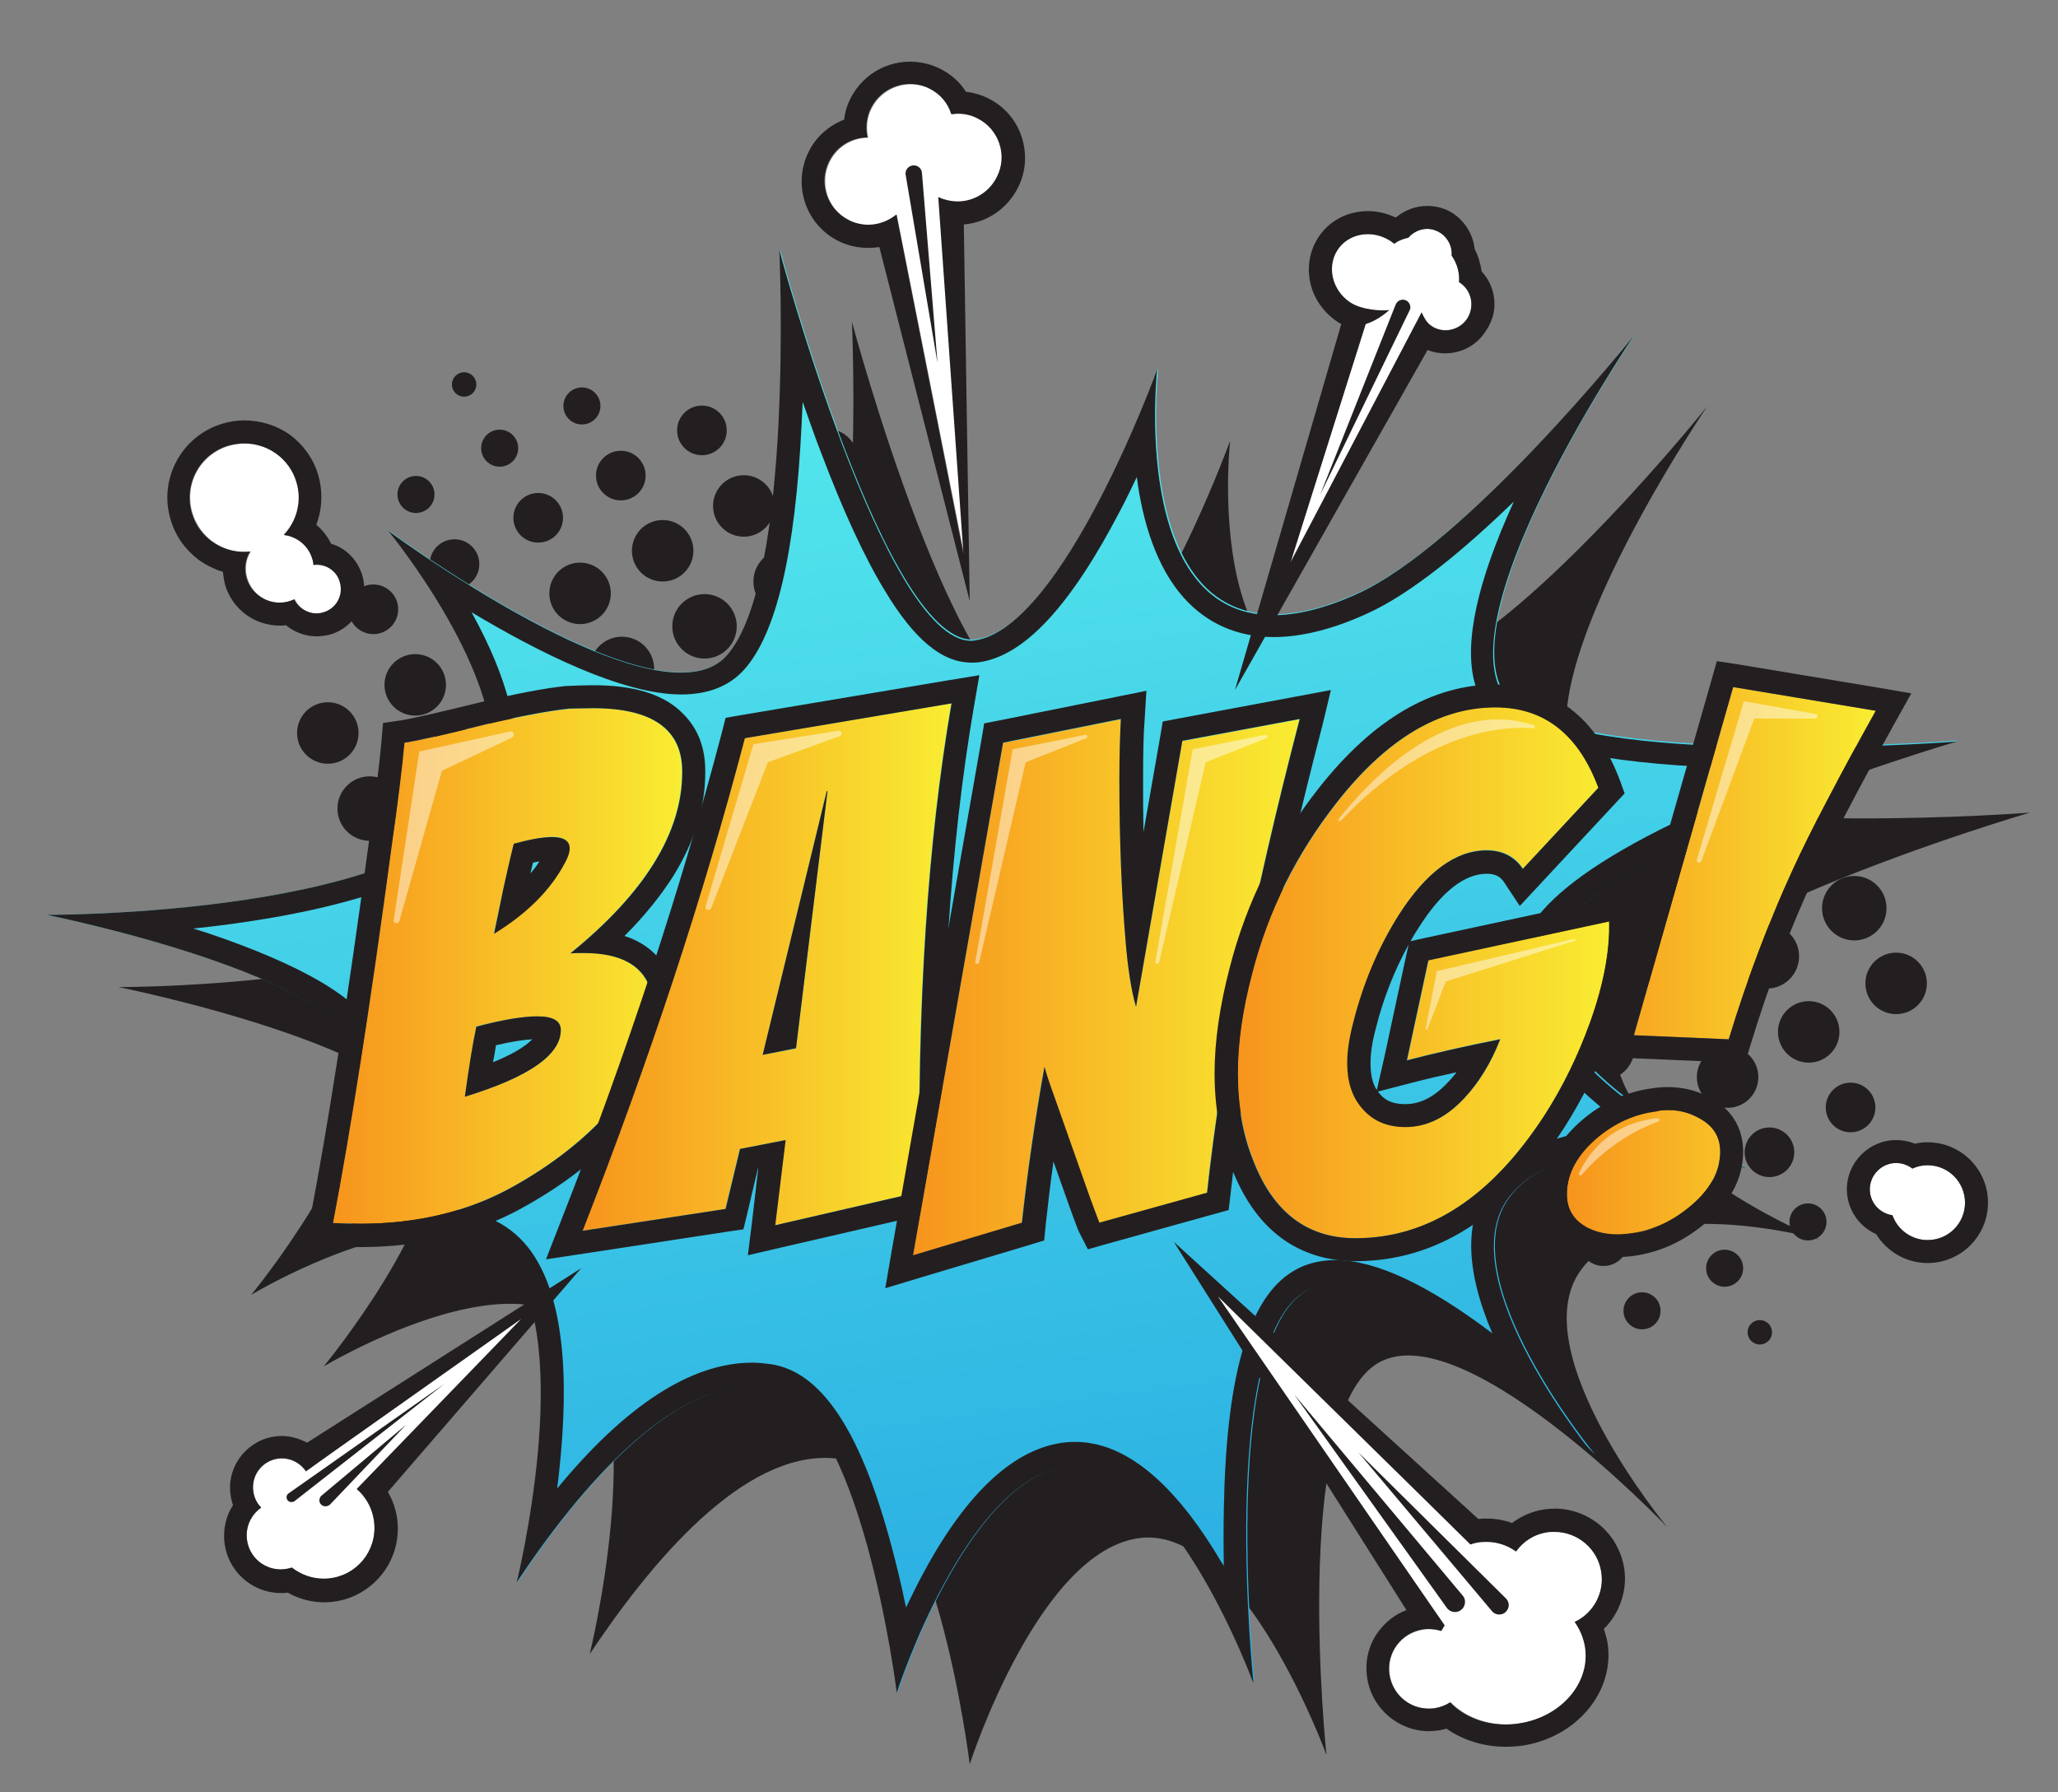 <?xml version="1.0" encoding="utf-8"?>
<!-- Generator: Adobe Illustrator 19.0.0, SVG Export Plug-In . SVG Version: 6.00 Build 0)  -->
<svg version="1.1" id="Capa_1" xmlns="http://www.w3.org/2000/svg" xmlns:xlink="http://www.w3.org/1999/xlink" x="0px" y="0px"
	 viewBox="0 0 555.6 483.9" style="enable-background:new 0 0 555.6 483.9;" xml:space="preserve">
<rect x="0" y="0" width="555.6" height="483.9" fill="#808080" stroke="none"/>
<style type="text/css">
	.st0{fill:#231F20;}
	.st1{fill:url(#SVGID_1_);}
	.st2{fill:url(#SVGID_2_);}
	.st3{fill:url(#SVGID_3_);}
	.st4{fill:url(#SVGID_4_);}
	.st5{fill:url(#SVGID_5_);}
	.st6{fill:url(#SVGID_6_);}
	.st7{fill:#FFFFFF;}
	.st8{opacity:0.47;fill:#FFFFFF;}
</style>
<g>
	<g>
		<circle class="st0" cx="190.2" cy="169.1" r="8.7"/>
		<circle class="st0" cx="178.9" cy="148.7" r="8.3"/>
		<circle class="st0" cx="167.6" cy="128.4" r="6.7"/>
		<circle class="st0" cx="157.1" cy="109.6" r="5"/>
		<circle class="st0" cx="212.1" cy="157" r="8.7"/>
		<circle class="st0" cx="200.8" cy="136.6" r="8.3"/>
		<circle class="st0" cx="189.5" cy="116.2" r="6.7"/>
		<circle class="st0" cx="234.6" cy="144.5" r="8.7"/>
		<circle class="st0" cx="223.3" cy="124.1" r="8.3"/>
		<circle class="st0" cx="123.4" cy="205.2" r="8.7"/>
		<circle class="st0" cx="112.1" cy="184.9" r="8.3"/>
		<circle class="st0" cx="100.8" cy="164.5" r="6.7"/>
		<circle class="st0" cx="99.8" cy="218.3" r="8.7"/>
		<circle class="st0" cx="88.5" cy="197.9" r="8.3"/>
		<circle class="st0" cx="145.3" cy="193.1" r="8.7"/>
		<circle class="st0" cx="134" cy="172.7" r="8.3"/>
		<circle class="st0" cx="122.7" cy="152.3" r="6.7"/>
		<circle class="st0" cx="112.3" cy="133.5" r="5"/>
		<circle class="st0" cx="167.9" cy="180.6" r="8.7"/>
		<circle class="st0" cx="156.6" cy="160.2" r="8.3"/>
		<circle class="st0" cx="145.3" cy="139.8" r="6.7"/>
		<circle class="st0" cx="134.9" cy="121" r="5"/>
		<circle class="st0" cx="125.3" cy="103.8" r="3.3"/>
	</g>
	<g>
		<circle class="st0" cx="410.3" cy="294.4" r="8.7"/>
		<circle class="st0" cx="421.6" cy="314.7" r="8.3"/>
		<circle class="st0" cx="432.9" cy="335.1" r="6.7"/>
		<circle class="st0" cx="443.3" cy="353.9" r="5"/>
		<circle class="st0" cx="388.4" cy="306.5" r="8.7"/>
		<circle class="st0" cx="399.7" cy="326.9" r="8.3"/>
		<circle class="st0" cx="411" cy="347.3" r="6.7"/>
		<circle class="st0" cx="365.8" cy="319" r="8.7"/>
		<circle class="st0" cx="377.1" cy="339.4" r="8.3"/>
		<circle class="st0" cx="477" cy="258.2" r="8.7"/>
		<circle class="st0" cx="488.3" cy="278.6" r="8.3"/>
		<circle class="st0" cx="499.6" cy="299" r="6.7"/>
		<circle class="st0" cx="500.6" cy="245.2" r="8.7"/>
		<circle class="st0" cx="511.9" cy="265.5" r="8.3"/>
		<circle class="st0" cx="455.1" cy="270.4" r="8.7"/>
		<circle class="st0" cx="466.4" cy="290.8" r="8.3"/>
		<circle class="st0" cx="477.7" cy="311.1" r="6.7"/>
		<circle class="st0" cx="488.1" cy="329.9" r="5"/>
		<circle class="st0" cx="432.6" cy="282.9" r="8.7"/>
		<circle class="st0" cx="443.9" cy="303.3" r="8.3"/>
		<circle class="st0" cx="455.1" cy="323.6" r="6.7"/>
		<circle class="st0" cx="465.6" cy="342.4" r="5"/>
		<circle class="st0" cx="475.1" cy="359.7" r="3.3"/>
	</g>
	<path class="st0" d="M32,266.5c0,0,112.8,0.4,119.9-38.3c5.4-25.4-27.5-65.4-27.5-65.4s72.9,53.9,91.3,33.7
		c18.4-20.2,14.3-109.6,14.3-109.6s29,108.6,52.9,105.2c23.9-3.3,49.2-73.1,49.2-73.1s-10,89.5,53.9,60.6
		c29.7-13.4,74.9-69.9,74.9-69.9s-59.5,87.5-29.8,102c29.7,14.4,116.9,7.7,116.9,7.7s-112.6,32.8-112.3,61.3
		c0.3,31.8,55.4,53.9,55.4,53.9s-48.3-13.6-64.3,8.3c-16,21.9,23.3,69.4,23.3,69.4s-56.6-59.4-79-43.7c-22.4,15.7-13,105.2-13,105.2
		s-22.4-61.5-50-58.6c-27.6,2.9-46.3,61.1-46.3,61.1s-9.6-78.7-35-82.4c-23.6-3.4-48.5,24-67.6,52.7c0,0,15.8-64.1-1.9-86.5
		s-69.9,8.8-69.9,8.8s33.4-40.4,30.1-63.3C114.1,282.9,32,266.5,32,266.5z"/>
	<g>
		<linearGradient id="SVGID_1_" gradientUnits="userSpaceOnUse" x1="304.248" y1="465.845" x2="254.583" y2="109.432">
			<stop  offset="0" style="stop-color:#27AAE1"/>
			<stop  offset="1" style="stop-color:#52E5EC"/>
		</linearGradient>
		<path class="st1" d="M12.6,247c0,0,112.8,0.4,119.9-38.3c5.4-25.4-27.5-65.4-27.5-65.4s72.9,53.9,91.3,33.7
			c18.4-20.2,14.3-109.6,14.3-109.6s29,108.6,52.9,105.2c23.9-3.3,49.2-73.1,49.2-73.1s-10,89.5,53.9,60.6
			c29.7-13.4,74.9-69.9,74.9-69.9s-59.5,87.5-29.8,102c29.7,14.4,116.9,7.7,116.9,7.7s-112.6,32.8-112.3,61.3
			c0.3,31.8,55.4,53.9,55.4,53.9s-48.3-13.6-64.3,8.3c-16,21.9,23.3,69.4,23.3,69.4s-56.6-59.4-79-43.7
			c-22.4,15.7-13,105.2-13,105.2s-22.4-61.5-50-58.6c-27.6,2.9-46.3,61.1-46.3,61.1s-9.6-78.7-35-82.4c-23.6-3.4-48.5,24-67.6,52.7
			c0,0,15.8-64.1-1.9-86.5c-17.7-22.4-69.9,8.8-69.9,8.8s33.4-40.4,30.1-63.3C94.6,263.4,12.6,247,12.6,247z"/>
		<path class="st0" d="M216.7,108.5c1.6,4.5,3.2,9.2,5,13.8c5.9,15.6,11.7,28.2,17.2,37.2c8,13.3,15.5,19.4,23.4,19.4
			c0.7,0,1.3,0,2-0.1c12.2-1.7,24.7-15.1,38.2-41.1c1.6-3,3-6,4.4-8.9c1.5,11.6,5.1,24.1,12.7,32.6c6.3,7,14.5,10.6,24.3,10.6
			c7.4,0,15.9-2.1,25.1-6.3c12.2-5.5,26.6-17.6,39.7-30.3c-9.9,21.7-13.5,38.1-10.6,48.9c1.6,6.1,5.4,10.8,10.8,13.4
			c13.5,6.6,38.6,9.9,74.8,9.9c0.8,0,1.7,0,2.5,0c-5.3,2-10.8,4.2-16.4,6.5c-53.8,22.5-60,37.7-59.9,47.1
			c0.1,18.2,15.1,33.1,29.9,43.5c-17.8,0.2-30.4,5.2-37.6,15c-6.9,9.5-6.7,23,0.7,40.3c-17.3-13.1-31.5-19.8-42.4-19.8
			c-4.8,0-9.1,1.3-12.6,3.8c-11.2,7.8-16.9,28.6-17.5,63.4c-0.1,5.3-0.1,10.5,0,15.4c-0.2-0.4-0.4-0.7-0.7-1.1
			c-12.7-21.5-26-32.4-39.4-32.4c-0.8,0-1.7,0-2.5,0.1c-13.6,1.4-26.5,13.1-38.3,34.9c-1.8,3.3-3.4,6.6-4.9,9.7
			c-1.2-5.8-2.7-12.2-4.5-18.7c-8.2-29.7-18.7-45.1-32.1-47c-1.6-0.2-3.3-0.4-4.9-0.4c-16.4,0-34.1,11.4-52.7,34
			c0.4-2.9,0.7-6,1-9.1c2.4-26.6-0.5-45.5-8.9-56.1c-5.5-6.9-13.7-10.4-24.5-10.5c-10.2,0-21.5,3.3-31,7c0.8-1.2,1.5-2.4,2.3-3.7
			c11.3-18.5,16.3-33.4,14.7-44.3c-1-7.3-6.8-13.9-17.7-20.3c-7.6-4.4-17.8-8.8-30.3-13c-1.3-0.4-2.5-0.8-3.8-1.2
			c6.6-0.7,13.5-1.6,20.5-2.8c17-2.9,30.9-6.9,41.4-11.9c14.2-6.8,22.4-15.7,24.4-26.3c2.4-11.6-1.3-26.5-11.2-44.4
			c17.7,10.6,40.6,22.2,56.6,22.2c7.2,0,12.9-2.2,16.9-6.6c8.7-9.6,13.9-31.3,15.6-66.2C216.5,112.8,216.6,110.6,216.7,108.5
			L216.7,108.5z M210.4,67.5c0,0,4.1,89.3-14.3,109.6c-2.9,3.2-7.2,4.5-12.3,4.5c-27.3,0-79-38.3-79-38.3s32.9,40,27.5,65.4
			C125.5,246.6,17.3,247,12.7,247c-0.1,0-0.1,0-0.1,0s82.1,16.4,85.3,39.3c3.2,22.9-30.1,63.3-30.1,63.3S96,332.6,118,332.6
			c7.9,0,15,2.2,19.6,8.1c17.7,22.4,1.9,86.5,1.9,86.5c18-27,41.2-52.9,63.6-52.9c1.3,0,2.7,0.1,4,0.3c25.3,3.7,35,82.4,35,82.4
			s18.7-58.2,46.3-61.1c0.6-0.1,1.3-0.1,1.9-0.1c26.7,0,48.1,58.7,48.1,58.7s-9.4-89.5,13-105.2c2.6-1.8,5.7-2.6,9.1-2.6
			c25.7,0,69.9,46.3,69.9,46.3s-39.2-47.5-23.3-69.4c7.1-9.7,20.6-12.4,33.5-12.4c16,0,30.8,4.2,30.8,4.2s-55.2-22.2-55.4-53.9
			c-0.2-28.5,112.3-61.3,112.3-61.3s-20.4,1.6-44.8,1.6c-26.1,0-56.8-1.8-72.1-9.3c-29.7-14.4,29.8-102,29.8-102
			s-45.2,56.5-74.9,69.9c-8.9,4-16.3,5.7-22.6,5.7c-38.7,0-31.3-66.3-31.3-66.3s-25.3,69.7-49.2,73.1c-0.4,0.1-0.7,0.1-1.1,0.1
			C238.6,172.8,210.4,67.5,210.4,67.5L210.4,67.5z"/>
	</g>
	<g>
		<g>
			<linearGradient id="SVGID_2_" gradientUnits="userSpaceOnUse" x1="89.789" y1="260.837" x2="184.183" y2="260.837">
				<stop  offset="0" style="stop-color:#F7941D"/>
				<stop  offset="1" style="stop-color:#F9ED32"/>
			</linearGradient>
			<path class="st2" d="M109.1,200.6c3.9-0.6,11.3-2.3,22.1-5c9.3-2.2,16.8-3.6,22.4-4.2c2.2-0.1,4.4-0.2,6.4-0.2
				c16.2,0,24.2,5.8,24.1,17.3c0,16.3-10.1,32.6-30.2,48.9c12.6-0.9,19.9,2.7,21.9,10.7c0.4,1.7,0.6,3.5,0.6,5.3
				c0,9.2-4.4,18.5-13.2,28c-6.7,7.2-15.1,13.6-25,19.1c-11.9,6.6-25.6,9.9-41,9.9c-2.5,0-4.9-0.1-7.4-0.2
				c4.8-25.1,10.1-58.9,15.8-101.4C107.3,216.9,108.5,207.4,109.1,200.6z M128.6,277.1c-1,4.7-2,11-3.1,19
				c17.3-5.3,25.9-11.3,25.9-18c0-2.5-2.1-3.7-6.4-3.7C141.2,274.4,135.7,275.3,128.6,277.1z M138.7,227.8c-1,4-1.9,8.1-2.8,12.1
				l-2.6,12.1c9-5.5,15.3-11.9,19.1-19.1c0.9-1.6,1.3-2.9,1.3-3.9c0-2.1-1.6-3.1-4.8-3.1C146.6,226,143.1,226.6,138.7,227.8z"/>
			<path class="st0" d="M160.1,191.2c16.2,0,24.2,5.8,24.1,17.3c0,16.3-10.1,32.6-30.2,48.9c1.2-0.1,2.4-0.1,3.5-0.1
				c10.5,0,16.6,3.6,18.4,10.8c0.4,1.7,0.6,3.5,0.6,5.3c0,9.2-4.4,18.5-13.2,28c-6.7,7.2-15.1,13.6-25,19.1
				c-11.9,6.6-25.6,9.9-41,9.9c-2.5,0-4.9-0.1-7.4-0.2c4.8-25.1,10.1-58.9,15.8-101.4c1.7-12,2.9-21.5,3.5-28.3
				c3.9-0.6,11.3-2.3,22.1-5c9.3-2.2,16.8-3.6,22.4-4.2C155.8,191.3,158,191.2,160.1,191.2L160.1,191.2z M133.4,252.1
				c9-5.5,15.3-11.9,19.1-19.1c0.9-1.6,1.3-2.9,1.3-3.9c0-2.1-1.6-3.1-4.8-3.1c-2.5,0-5.9,0.6-10.3,1.8c-1,4-1.9,8.1-2.8,12.1
				L133.4,252.1L133.4,252.1z M125.5,296.1c17.3-5.3,25.9-11.3,25.9-18c0-2.5-2.1-3.7-6.4-3.7c-3.8,0-9.3,0.9-16.4,2.8
				C127.6,281.8,126.6,288.1,125.5,296.1L125.5,296.1z M160.1,185c-2.2,0-4.4,0.1-6.8,0.2l-0.2,0l-0.2,0c-5.9,0.6-13.7,2.1-23.2,4.4
				l0,0l0,0c-10.6,2.6-17.8,4.3-21.5,4.9l-4.8,0.7l-0.4,4.8c-0.6,6.7-1.8,16.2-3.5,28l0,0l0,0c-5.7,42.2-11,76.2-15.8,101.1l-1.3,7
				l7.1,0.4c2.6,0.1,5.2,0.2,7.7,0.2c16.5,0,31.3-3.6,44-10.7c10.5-5.8,19.4-12.6,26.5-20.3c9.9-10.6,14.9-21.4,14.9-32.2
				c0-2.3-0.2-4.5-0.7-6.6l0-0.1l0-0.1c-1.3-5.2-4.3-9.3-8.8-12c-1.4-0.8-2.9-1.5-4.5-2c5.5-5.5,9.9-11,13.3-16.4
				c5.6-9.1,8.5-18.4,8.5-27.7c0.1-6.5-1.9-11.8-5.9-15.8C179.4,187.5,171.4,185,160.1,185L160.1,185z M143.9,232.9
				c0.6-0.1,1.2-0.3,1.7-0.3c-0.7,1.1-1.5,2.2-2.4,3.2C143.4,234.8,143.7,233.9,143.9,232.9L143.9,232.9z M133.9,282.2
				c4.7-1.1,7.8-1.5,9.8-1.6c-0.6,0.6-1.4,1.3-2.3,1.9c-2.1,1.5-4.9,2.9-8.3,4.3C133.4,285.2,133.7,283.6,133.9,282.2L133.9,282.2z
				 M146.9,280.7L146.9,280.7L146.9,280.7z"/>
		</g>
		<g>
			<linearGradient id="SVGID_3_" gradientUnits="userSpaceOnUse" x1="157.134" y1="261.112" x2="256.862" y2="261.112">
				<stop  offset="0" style="stop-color:#F7941D"/>
				<stop  offset="1" style="stop-color:#F9ED32"/>
			</linearGradient>
			<path class="st3" d="M157.1,332.3c18-46,32.6-90.3,43.8-133l55.9-9.4c-6.4,37.2-9.3,81.1-8.6,131.9l-39,9l2.8-23l-12.3,2.4
				l-3.9,16.2L157.1,332.3z M214.9,283.1l8.5-69.5h-0.2l-17.3,71.2L214.9,283.1z"/>
			<path class="st0" d="M256.9,189.9c-6.4,37.2-9.3,81.1-8.6,131.9l-39,9l2.8-23l-12.3,2.4l-3.9,16.2l-38.6,5.9
				c18-46,32.6-90.3,43.8-133L256.9,189.9L256.9,189.9z M223.4,213.6h-0.2l-17.3,71.2l9-1.8L223.4,213.6L223.4,213.6z M264.4,182.3
				l-8.6,1.4l-55.9,9.4l-4,0.7l-1,3.9c-11.1,42.3-25.7,86.8-43.6,132.3l-3.9,10l10.6-1.6l38.6-5.9l4.1-0.6l1-4.1l2.9-12.3l0.1,0
				l-1.7,14.6l-1.1,8.8l8.6-2l39-9l4.9-1.1l-0.1-5c-0.6-50.2,2.3-94.2,8.6-130.8L264.4,182.3L264.4,182.3z"/>
		</g>
		<g>
			<linearGradient id="SVGID_4_" gradientUnits="userSpaceOnUse" x1="246.559" y1="266.541" x2="350.888" y2="266.541">
				<stop  offset="0" style="stop-color:#F7941D"/>
				<stop  offset="1" style="stop-color:#F9ED32"/>
			</linearGradient>
			<path class="st4" d="M270.8,200.6l31.8-6.4c-0.2,3.8-0.4,9.2-0.4,16.2c0,16.7,0.6,31.3,1.7,44c0.6,7.2,1.5,13.1,2.8,17.5
				l12.5-71.8l31.6-5.9c-12.8,49.2-21.1,91.8-25,127.9l-29.1,8.1c-0.1-0.2-0.9-2.4-2.4-6.4l-9.6-27.2c-1.6-4.4-2.5-7.2-2.8-8.5
				c-2.6,14.5-4.6,28.5-6.1,42.1l-29.4,8.8L270.8,200.6z"/>
			<path class="st0" d="M350.9,194.1c-12.8,49.2-21.1,91.8-25,127.9l-29.1,8.1c-0.1-0.2-0.9-2.4-2.4-6.4l-9.6-27.2
				c-1.6-4.4-2.5-7.2-2.8-8.5c-2.6,14.5-4.6,28.5-6.1,42.1l-29.4,8.8l24.3-138.4l31.8-6.4c-0.2,3.8-0.4,9.2-0.4,16.2
				c0,16.7,0.6,31.3,1.7,44c0.6,7.2,1.5,13.1,2.8,17.5l12.5-71.8L350.9,194.1L350.9,194.1z M359.3,186.3l-9.6,1.8l-31.6,5.9
				l-4.2,0.8l-0.7,4.2l-4.5,25.7c-0.1-4.6-0.1-9.4-0.1-14.3c0-6.9,0.1-12.2,0.4-15.8l0.5-8.1l-7.9,1.6l-31.8,6.4l-4.1,0.8l-0.7,4.2
				l-24.3,138.4l-1.7,9.9l9.6-2.9l29.4-8.8l3.9-1.2l0.4-4.1c0.6-5.6,1.3-11.4,2.1-17.2l4.3,12.1l0,0l0,0c2.3,6.4,2.5,6.7,2.7,7.1
				l2.3,4.5l4.9-1.4l29.1-8.1l4-1.1l0.5-4.2c3.9-35.6,12.2-78.3,24.9-127L359.3,186.3L359.3,186.3z"/>
		</g>
		<g>
			<linearGradient id="SVGID_5_" gradientUnits="userSpaceOnUse" x1="334.144" y1="262.677" x2="434.464" y2="262.677">
				<stop  offset="0" style="stop-color:#F7941D"/>
				<stop  offset="1" style="stop-color:#F9ED32"/>
			</linearGradient>
			<path class="st5" d="M366,334.3c-13,0-22.2-7-27.6-21c-2.8-7-4.2-14.8-4.2-23.6c0-8.2,1.3-17.2,3.9-27c4.3-16.8,12-32.2,23-46.2
				c13.4-17,27.6-25.6,42.7-25.6c13.1,0,22.4,7.2,27.8,21.7l-20.4,21.9c-2.2-3.3-5.5-5-9.8-5c-8.3,0-16.2,5.8-23.6,17.3
				c-5.5,8.7-9.6,18.3-12.3,28.9c-1.1,4.2-1.7,7.9-1.7,11.2c0,5,1.3,9.1,3.9,12.1c2.8,3.4,6.7,5.2,11.8,5.2c5.8,0,11.1-2.6,16-7.9
				c3.9-4.2,7.1-9.4,9.6-15.8c-9.1,1.8-17.5,3.7-25.2,5.7l5.8-27l48.8-10.5c0.2,8-1.5,17.1-5.2,27.4c-3.3,9.1-7.4,17.4-12.3,25
				C402.6,323.3,385.6,334.3,366,334.3z"/>
			<path class="st0" d="M403.7,191c13.1,0,22.4,7.2,27.8,21.7l-20.4,21.9c-2.2-3.3-5.5-5-9.8-5c-8.3,0-16.2,5.8-23.6,17.3
				c-5.5,8.7-9.6,18.3-12.3,28.9c-1.1,4.2-1.7,7.9-1.7,11.2c0,5,1.3,9.1,3.9,12.1c2.8,3.4,6.7,5.2,11.8,5.2c5.8,0,11.1-2.6,16-7.9
				c3.9-4.2,7.1-9.4,9.6-15.8c-9.1,1.8-17.5,3.7-25.2,5.7l5.8-27l48.8-10.5c0.2,8-1.5,17.1-5.2,27.4c-3.3,9.1-7.4,17.4-12.3,25
				c-14.4,22.1-31.3,33.1-51,33.1c-13,0-22.2-7-27.6-21c-2.8-7-4.2-14.8-4.2-23.6c0-8.2,1.3-17.2,3.9-27c4.3-16.8,12-32.2,23-46.2
				C374.4,199.5,388.6,191,403.7,191L403.7,191z M403.7,184.8c-17,0-33,9.4-47.6,27.9c-11.5,14.6-19.6,30.9-24.1,48.5
				c-2.7,10.3-4.1,19.9-4.1,28.6c0,9.4,1.6,18.1,4.7,25.8c8,20.6,22.5,24.9,33.4,24.9c21.8,0,40.7-12.1,56.2-35.9
				c5.1-8,9.5-16.8,13-26.3l0,0l0,0c3.9-11,5.8-21,5.5-29.7l-0.2-7.4l-7.3,1.6l-48.8,10.5l-3.6,0.8c0.7-1.3,1.5-2.6,2.3-3.8
				c6.1-9.6,12.3-14.4,18.3-14.4c2.7,0,3.8,1.1,4.6,2.2l4.3,6.5l5.3-5.7l20.4-21.9l2.6-2.8l-1.3-3.6
				C429.3,189.3,414.6,184.8,403.7,184.8L403.7,184.8z M371.7,294.3c-1.2-1.8-1.7-4.2-1.7-7.3c0-2.8,0.5-6,1.5-9.6l0,0l0,0
				c2-8,5-15.5,8.8-22.4l-0.7,3.1l-5.8,27L371.7,294.3L371.7,294.3z M372,294.7l9.3-2.4c3.8-1,7.8-1.9,11.9-2.8
				c-0.7,1-1.5,1.9-2.3,2.7l0,0l0,0c-3.7,4-7.5,5.9-11.5,5.9c-4.1,0-5.9-1.5-7-2.9l0,0l0,0C372.2,295,372.1,294.9,372,294.7
				L372,294.7z"/>
		</g>
		<g>
			<linearGradient id="SVGID_6_" gradientUnits="userSpaceOnUse" x1="423.017" y1="259.4" x2="506.369" y2="259.4">
				<stop  offset="0" style="stop-color:#F7941D"/>
				<stop  offset="1" style="stop-color:#F9ED32"/>
			</linearGradient>
			<path class="st6" d="M447.1,299.9c4.3-0.6,8.1,0,11.4,1.8c3.9,2,5.9,5,5.9,9.2c0,5.6-3,10.8-9,15.5c-4.7,3.7-9.8,5.9-15.3,6.6
				c-4.4,0.6-8.2,0.1-11.4-1.5c-3.8-2-5.7-5-5.7-9.2c0-5.6,2.9-10.9,8.6-15.6C436.3,302.9,441.5,300.7,447.1,299.9z M467.9,185.5
				l38.5,6.4c-10.2,18.3-17.7,32.6-22.4,42.9c-6.5,14.1-12.3,29.4-17.3,45.8l-25.6-1.1L467.9,185.5z"/>
			<path class="st0" d="M467.9,185.5l38.5,6.4c-10.2,18.3-17.7,32.6-22.4,42.9c-6.5,14.1-12.3,29.4-17.3,45.8l-25.6-1.1L467.9,185.5
				L467.9,185.5z M450.2,299.7c3,0,5.8,0.7,8.3,2.1c3.9,2,5.9,5,5.9,9.2c0,5.6-3,10.8-9,15.5c-4.7,3.7-9.8,5.9-15.3,6.6
				c-1.2,0.2-2.4,0.3-3.5,0.3c-2.9,0-5.6-0.6-7.9-1.7c-3.8-2-5.7-5-5.7-9.2c0-5.6,2.9-10.9,8.6-15.6c4.7-3.8,9.8-6.1,15.5-6.8
				C448.2,299.8,449.2,299.7,450.2,299.7L450.2,299.7z M463.5,178.5l-1.5,5.3l-26.9,94l-2.2,7.6l7.8,0.3l25.6,1.1l4.8,0.2l1.4-4.6
				c4.9-16.1,10.6-31.3,17-45c4.7-10.1,12.2-24.4,22.2-42.5l4.3-7.7l-8.7-1.5l-38.5-6.4L463.5,178.5L463.5,178.5z M450.2,293.5
				L450.2,293.5c-1.3,0-2.6,0.1-4,0.3c-6.8,0.9-13,3.6-18.5,8.1l0,0l0,0c-7.2,6-10.9,12.9-10.9,20.4c0,6.5,3.2,11.7,9.1,14.7l0,0
				l0,0c3.2,1.6,6.7,2.4,10.6,2.4c1.4,0,2.9-0.1,4.4-0.3c6.6-0.9,12.7-3.5,18.3-7.9c7.6-5.9,11.4-12.7,11.4-20.3
				c0-6.5-3.3-11.7-9.2-14.7C458,294.4,454.3,293.5,450.2,293.5L450.2,293.5z"/>
		</g>
	</g>
	<path class="st7" d="M394.1,76.3c-0.1,0-0.1-0.1-0.2-0.1c0.2-2.5-0.5-5-2-7.2c0.2-2.3-0.9-4.7-3-6.1c-2.9-1.9-6.6-1.3-8.8,1.3
		c-1.4,0.3-2.7,0.8-3.8,1.6c-0.3-0.2-0.6-0.5-0.9-0.7c-4.9-3.2-11.4-2.2-14.4,2.4c-3,4.6-1.4,10.9,3.5,14.2c1.7,1.1,3.5,1.7,5.4,1.8
		l-21.6,68.4l35.3-67c0.1,0,0.2,0,0.3,0c0.5,1.2,1.4,2.3,2.6,3.1c3.2,2.1,7.6,1.2,9.7-2C398.2,82.7,397.3,78.4,394.1,76.3z"/>
	<g>
		<path class="st7" d="M260.3,149.7l-6.8-96.4c5.8,2.8,12.9,0.5,15.8-5.4c2.9-5.9,0.5-13-5.3-15.9c-2.2-1.1-4.7-1.5-7-1.1
			c-0.9-2.9-3-5.5-5.9-6.9c-5.8-2.9-12.9-0.5-15.8,5.3c-1.3,2.5-1.5,5.3-0.9,7.9c-4.3,0-8.4,2.4-10.4,6.5
			c-2.9,5.8-0.5,12.9,5.3,15.8c4.3,2.2,9.4,1.4,12.8-1.5L260.3,149.7z"/>
		<path class="st0" d="M260.2,60.6c6.2-0.5,11.7-4.2,14.6-9.9c2.2-4.3,2.5-9.2,1-13.8c-1.5-4.6-4.8-8.3-9.1-10.4
			c-1.6-0.8-3.3-1.3-5-1.6c-0.3,0-0.6-0.1-0.9-0.1c-1.7-2.7-4.1-4.8-7.1-6.3c-1.6-0.8-3.3-1.3-5-1.6c-7.9-1.3-15.5,2.6-19.1,9.7
			c-0.9,1.8-1.5,3.7-1.7,5.7c-4.1,1.6-7.6,4.6-9.6,8.7c-4.4,8.9-0.8,19.7,8.1,24.1c1.6,0.8,3.3,1.3,5,1.6c2,0.3,4.1,0.3,6,0
			l24.4,95.6L260.2,60.6z M232.4,60.5c-1.1-0.2-2.2-0.5-3.3-1.1c-5.8-2.9-8.2-10-5.3-15.8c2-4.1,6.1-6.5,10.4-6.5
			c-0.6-2.6-0.3-5.4,0.9-7.9c2.4-4.8,7.5-7.2,12.5-6.4c1.1,0.2,2.2,0.5,3.3,1.1c3,1.5,5,4,5.9,6.9c1.2-0.2,2.5-0.2,3.7,0
			c1.1,0.2,2.2,0.5,3.3,1.1c5.9,2.9,8.3,10.1,5.3,15.9c-2.4,4.8-7.6,7.3-12.6,6.4c-1.1-0.2-2.2-0.5-3.2-1l6.8,96.4L242,57.9
			C239.3,60.1,235.8,61.1,232.4,60.5z"/>
	</g>
	<g>
		<path class="st7" d="M96.4,402.1l59.7-59.1l-73.5,54.3c-1.4-2.1-3.8-3.5-6.5-3.5c-4.3,0-7.8,3.5-7.8,7.8c0,2.1,0.9,4.1,2.2,5.5
			c-2.4,1.7-3.9,4.4-3.9,7.5c0,5.1,4.1,9.2,9.2,9.2c1.1,0,2.1-0.2,3-0.5c2.3,1.9,5.3,3,8.6,3c7.6,0,13.7-6.1,13.7-13.7
			C101.1,408.4,99.3,404.6,96.4,402.1z"/>
		<path class="st0" d="M156.9,342.4l-74,47.1c-2.1-1.1-4.4-1.8-6.8-1.8c-7.7,0-14,6.3-14,14c0,1.6,0.3,3.2,0.8,4.7
			c-1.6,2.4-2.4,5.3-2.4,8.3c0,8.5,6.9,15.4,15.4,15.4c0.6,0,1.2,0,1.8-0.1c3,1.7,6.4,2.6,9.8,2.6c11,0,19.9-8.9,19.9-19.9
			c0-3.5-0.9-6.9-2.7-9.9L156.9,342.4z M101.1,412.5c0,7.6-6.1,13.7-13.7,13.7c-3.2,0-6.2-1.1-8.6-3c-0.9,0.3-2,0.5-3,0.5
			c-5.1,0-9.2-4.1-9.2-9.2c0-3.1,1.5-5.8,3.9-7.5c-1.4-1.4-2.2-3.3-2.2-5.5c0-4.3,3.5-7.8,7.8-7.8c2.7,0,5.1,1.4,6.5,3.5l58.1-41.1
			l-44.4,45.9C99.3,404.6,101.1,408.4,101.1,412.5z"/>
	</g>
	<g>
		<path class="st7" d="M432.3,424.4c-1-7-7.6-11.8-14.6-10.8c-3.6,0.5-6.6,2.5-8.5,5.2c-2.7-2-6.2-3-9.9-2.5
			c-0.8,0.1-1.6,0.3-2.4,0.6L323.1,343l66.9,95.9c-0.3,0.5-0.6,1-0.9,1.5c-1.5-0.5-3.2-0.7-4.9-0.4c-5.9,0.9-9.9,6.3-9,12.2
			c0.9,5.9,6.3,9.9,12.2,9c1.5-0.2,2.9-0.8,4.2-1.6c4.4,4.4,11.3,6.8,18.6,5.7c11.3-1.7,19.3-10.9,17.8-20.6
			c-0.4-2.5-1.3-4.8-2.8-6.8C430.1,435.6,433.2,430.1,432.3,424.4z"/>
		<path class="st0" d="M433,439.8c4.2-4.2,6.4-10.3,5.5-16.3c-0.7-4.5-3-8.7-6.4-11.6c-3.4-2.9-7.8-4.6-12.3-4.6
			c-0.9,0-1.9,0.1-2.8,0.2c-3.3,0.5-6.3,1.8-8.8,3.7c-2.1-0.8-4.4-1.2-6.7-1.2c-0.8,0-1.6,0-2.4,0.1l-82.2-74.8l62.8,99.4
			c-3,1.1-5.5,3.1-7.5,5.7c-2.7,3.6-3.8,8.1-3.1,12.6c1.2,8.2,8.4,14.4,16.7,14.4c0.8,0,1.7-0.1,2.5-0.2c0.8-0.1,1.5-0.3,2.2-0.5
			c4.5,3.2,10.2,4.9,16,4.9c1.5,0,3-0.1,4.5-0.3c14.6-2.2,25-14.6,23-27.7C433.8,442.4,433.4,441.1,433,439.8z M425.1,437.9
			c1.4,2,2.4,4.3,2.8,6.8c1.5,9.7-6.5,18.9-17.8,20.6c-1.2,0.2-2.4,0.3-3.6,0.3c-6,0-11.4-2.2-15-6c-1.2,0.8-2.6,1.3-4.2,1.6
			c-0.5,0.1-1.1,0.1-1.6,0.1c-5.2,0-9.8-3.8-10.6-9.2c-0.9-5.9,3.2-11.3,9-12.2c0.5-0.1,1.1-0.1,1.6-0.1c1.2,0,2.3,0.2,3.4,0.5
			c0.3-0.5,0.6-1,0.9-1.5L328.8,350L397,417c0.8-0.3,1.6-0.5,2.4-0.6c0.7-0.1,1.3-0.1,2-0.1c2.9,0,5.7,1,7.9,2.6
			c1.9-2.7,4.9-4.7,8.5-5.2c0.6-0.1,1.3-0.1,1.9-0.1c6.2,0,11.7,4.6,12.6,10.9C433.2,430.1,430.1,435.6,425.1,437.9z"/>
	</g>
	<g>
		<path class="st7" d="M52,138.6c2.1,6.9,8.8,11.1,15.7,10.3c-1.3,2.1-1.7,4.8-0.9,7.3c1.5,4.9,6.6,7.6,11.5,6.1
			c0.5-0.1,0.9-0.3,1.3-0.5c1.4,3,4.7,4.5,7.9,3.6c3.5-1.1,5.5-4.7,4.4-8.2c-0.9-3.1-4-5-7.2-4.6c-0.1-0.5-0.2-1.1-0.3-1.6
			c-1.1-3.6-4.2-6.1-7.7-6.5c3.5-3.7,5-9.1,3.4-14.3c-2.3-7.8-10.5-12.1-18.3-9.8C54,122.7,49.6,130.8,52,138.6z"/>
		<path class="st0" d="M66,119.7c6.3,0,12.1,4.1,14,10.4c1.6,5.2,0.1,10.6-3.4,14.3c3.5,0.4,6.7,2.9,7.7,6.5
			c0.2,0.5,0.3,1.1,0.3,1.6c0.3,0,0.6-0.1,0.8-0.1c2.8,0,5.5,1.8,6.3,4.7c1.1,3.5-0.9,7.2-4.4,8.2c-0.6,0.2-1.3,0.3-1.9,0.3
			c-2.5,0-4.9-1.5-6-3.8c-0.4,0.2-0.9,0.4-1.3,0.5c-0.9,0.3-1.8,0.4-2.7,0.4c-3.9,0-7.6-2.6-8.8-6.5c-0.8-2.6-0.4-5.2,0.9-7.3
			c-0.6,0.1-1.1,0.1-1.7,0.1c-6.3,0-12.1-4.1-14-10.4c-2.3-7.8,2-15.9,9.8-18.3C63.2,119.9,64.6,119.7,66,119.7L66,119.7z M66,113.5
			c-2,0-4.1,0.3-6,0.9c-11,3.3-17.3,15-13.9,26c1.3,4.4,4,8.1,7.6,10.8c2,1.4,4.2,2.5,6.5,3.2c0.1,1.2,0.3,2.4,0.6,3.6
			c2,6.5,7.9,10.9,14.7,10.9c0.6,0,1.1,0,1.7-0.1c2.3,1.9,5.2,3,8.3,3c1.3,0,2.5-0.2,3.7-0.5c6.8-2,10.6-9.2,8.6-16
			c-1.3-4.2-4.4-7.3-8.4-8.5c-1-2-2.3-3.7-4-5.1c1.6-4.3,1.8-9,0.5-13.5c-1.3-4.4-4-8.1-7.6-10.8C74.8,114.9,70.4,113.5,66,113.5
			L66,113.5z"/>
	</g>
	<g>
		<path class="st7" d="M520.4,314.6c-1.5,0-2.8,0.3-4.1,0.9c-1.2-0.9-2.7-1.5-4.4-1.5c-3.9,0-7.1,3.2-7.1,7.1c0,3.6,2.6,6.5,6.1,7
			c1.4,3.9,5.1,6.7,9.5,6.7c5.6,0,10.1-4.5,10.1-10.1C530.4,319.1,525.9,314.6,520.4,314.6z"/>
		<path class="st0" d="M511.9,314c1.7,0,3.2,0.6,4.4,1.5c1.3-0.6,2.6-0.9,4.1-0.9c5.6,0,10.1,4.5,10.1,10.1
			c0,5.6-4.5,10.1-10.1,10.1c-4.4,0-8.1-2.8-9.5-6.7c-3.4-0.5-6.1-3.4-6.1-7C504.8,317.2,508,314,511.9,314L511.9,314z M511.9,307.8
			c-7.3,0-13.3,6-13.3,13.3c0,5.3,3.2,10,7.9,12.1c2.9,4.7,8.1,7.8,13.9,7.8c9,0,16.3-7.3,16.3-16.3c0-9-7.3-16.3-16.3-16.3
			c-1.2,0-2.3,0.1-3.4,0.4C515.3,308.1,513.6,307.8,511.9,307.8L511.9,307.8z"/>
	</g>
	<path class="st0" d="M253.1,98l-8.6-50.8c-0.2-1.1,0.5-2.2,1.7-2.5l0,0c1.3-0.3,2.6,0.6,2.7,2L253.1,98z"/>
	<path class="st0" d="M356.4,133.6l20.4-51.4c0.5-1.1,1.7-1.6,2.8-1.1l0,0c1,0.5,1.5,1.8,0.9,2.8L356.4,133.6z"/>
	<path class="st0" d="M403.2,79.5c-0.5-2.4-1.6-4.5-3.2-6.2c-0.3-2.1-0.9-4.2-1.9-6.1c-0.4-3.8-2.5-7.3-5.7-9.5
		c-2.1-1.4-4.5-2.1-7.1-2.1c-3.1,0-6,1.1-8.3,3c-0.1,0-0.2,0.1-0.3,0.1c-2.3-1.1-4.8-1.7-7.4-1.7c-5.5,0-10.5,2.6-13.4,7.1
		c-2.4,3.7-3.1,8.1-2.1,12.5c1,4.2,3.6,7.8,7.3,10.3c0.3,0.2,0.7,0.4,1,0.6l-28.7,98.8l52-91.8c1.5,0.6,3.1,0.9,4.7,0.9
		c4.5,0,8.6-2.2,11-6C403.2,86.4,403.9,82.9,403.2,79.5z M396.1,86c-1.3,2-3.6,3.2-5.9,3.2c-1.3,0-2.7-0.4-3.8-1.2
		c-1.2-0.8-2.1-2.5-2.6-3.7l-35.4,67.6l20.3-64.4c1.9-0.6,4-1.7,6.4-3.8c0,0-2.3,0.3-5.1-0.2l0,0c-0.1,0-0.1,0-0.2,0
		c-1.7-0.3-3.6-0.8-5.2-1.8c-4.9-3.2-6.5-9.6-3.5-14.2c1.8-2.8,5-4.3,8.2-4.3c2.1,0,4.2,0.6,6.2,1.9c0.3,0.2,0.6,0.4,0.9,0.7
		c1.1-0.8,2.5-1.4,3.8-1.6c1.3-1.5,3.2-2.4,5.1-2.4c1.3,0,2.5,0.4,3.6,1.1c2.1,1.4,3.2,3.8,3,6.1c1.5,2.1,2.2,4.7,2,7.2
		c0.1,0,0.1,0.1,0.2,0.1C397.3,78.4,398.2,82.7,396.1,86z"/>
	<path class="st0" d="M120,373.6l-42.1,29.6c-0.6,0.4-0.7,1.2-0.3,1.8l0,0c0.4,0.6,1.3,0.7,1.9,0.3L120,373.6z"/>
	<path class="st0" d="M109.6,384.7l-22.8,19.1c-0.7,0.6-0.8,1.8-0.1,2.4l0,0c0.7,0.7,1.7,0.6,2.4,0L109.6,384.7z"/>
	<path class="st0" d="M349.4,376.5l41.2,57.6c1.1,1.5,3.3,1.5,4.4,0l0,0c0.7-1,0.7-2.4-0.1-3.3L349.4,376.5z"/>
	<path class="st0" d="M366.7,392.1l36.1,42.9c1.1,1.3,3.2,1.2,4.1-0.3l0,0c0.7-1,0.5-2.3-0.4-3.2L366.7,392.1z"/>
	<path class="st8" d="M458.1,232.1l12.7-42.8l19.4,3.5c0.7,0.1,0.6,1.2-0.1,1.2h-16.5l-14.3,38.5C459,233.3,457.9,232.9,458.1,232.1
		z"/>
	<path class="st8" d="M426.3,316.7c2.1-4.5,7.8-13.4,21.2-14.8c0.5-0.1,0.7,0.7,0.2,0.9c-4.7,1.7-13.3,5.8-20.7,14.4
		C426.7,317.6,426,317.2,426.3,316.7z"/>
	<path class="st8" d="M226.4,197.3l-23,3.6l-12.9,43.8c-0.3,0.9,1.1,1.4,1.5,0.5l15.3-39.4l19.5-7.1
		C227.5,198.4,227.2,197.2,226.4,197.3z"/>
	<path class="st8" d="M137.7,197.5l-24.5,5.4l-6.9,45.4c-0.2,1,1.2,1.3,1.5,0.4l11.5-40.6l19-9C139.1,198.6,138.7,197.3,137.7,197.5
		z"/>
	<path class="st8" d="M263.3,259.7l10.1-57.4l19.6-3.9c0.5-0.1,0.8,0.7,0.3,0.9l-16.4,6.5l-12.6,54.2
		C264,260.4,263.1,260.2,263.3,259.7z"/>
	<path class="st8" d="M311.9,259.7l10.1-57.4l19.6-3.9c0.5-0.1,0.8,0.7,0.3,0.9l-16.4,6.5l-12.6,54.2
		C312.7,260.4,311.8,260.2,311.9,259.7z"/>
	<path class="st8" d="M361.4,221.1c9.7-12.1,30.2-32.7,52.7-25.3c0.5,0.2,0.3,0.9-0.2,0.8c-8.2-0.6-29.1,0.7-51.9,25
		C361.7,222,361.1,221.5,361.4,221.1z"/>
	<path class="st8" d="M384.9,277.6l3-15.4l37.1-8.7c0.3-0.1,0.5,0.4,0.1,0.5l-34.8,11l-4.9,12.8
		C385.3,278.1,384.8,277.9,384.9,277.6z"/>
</g>
</svg>
